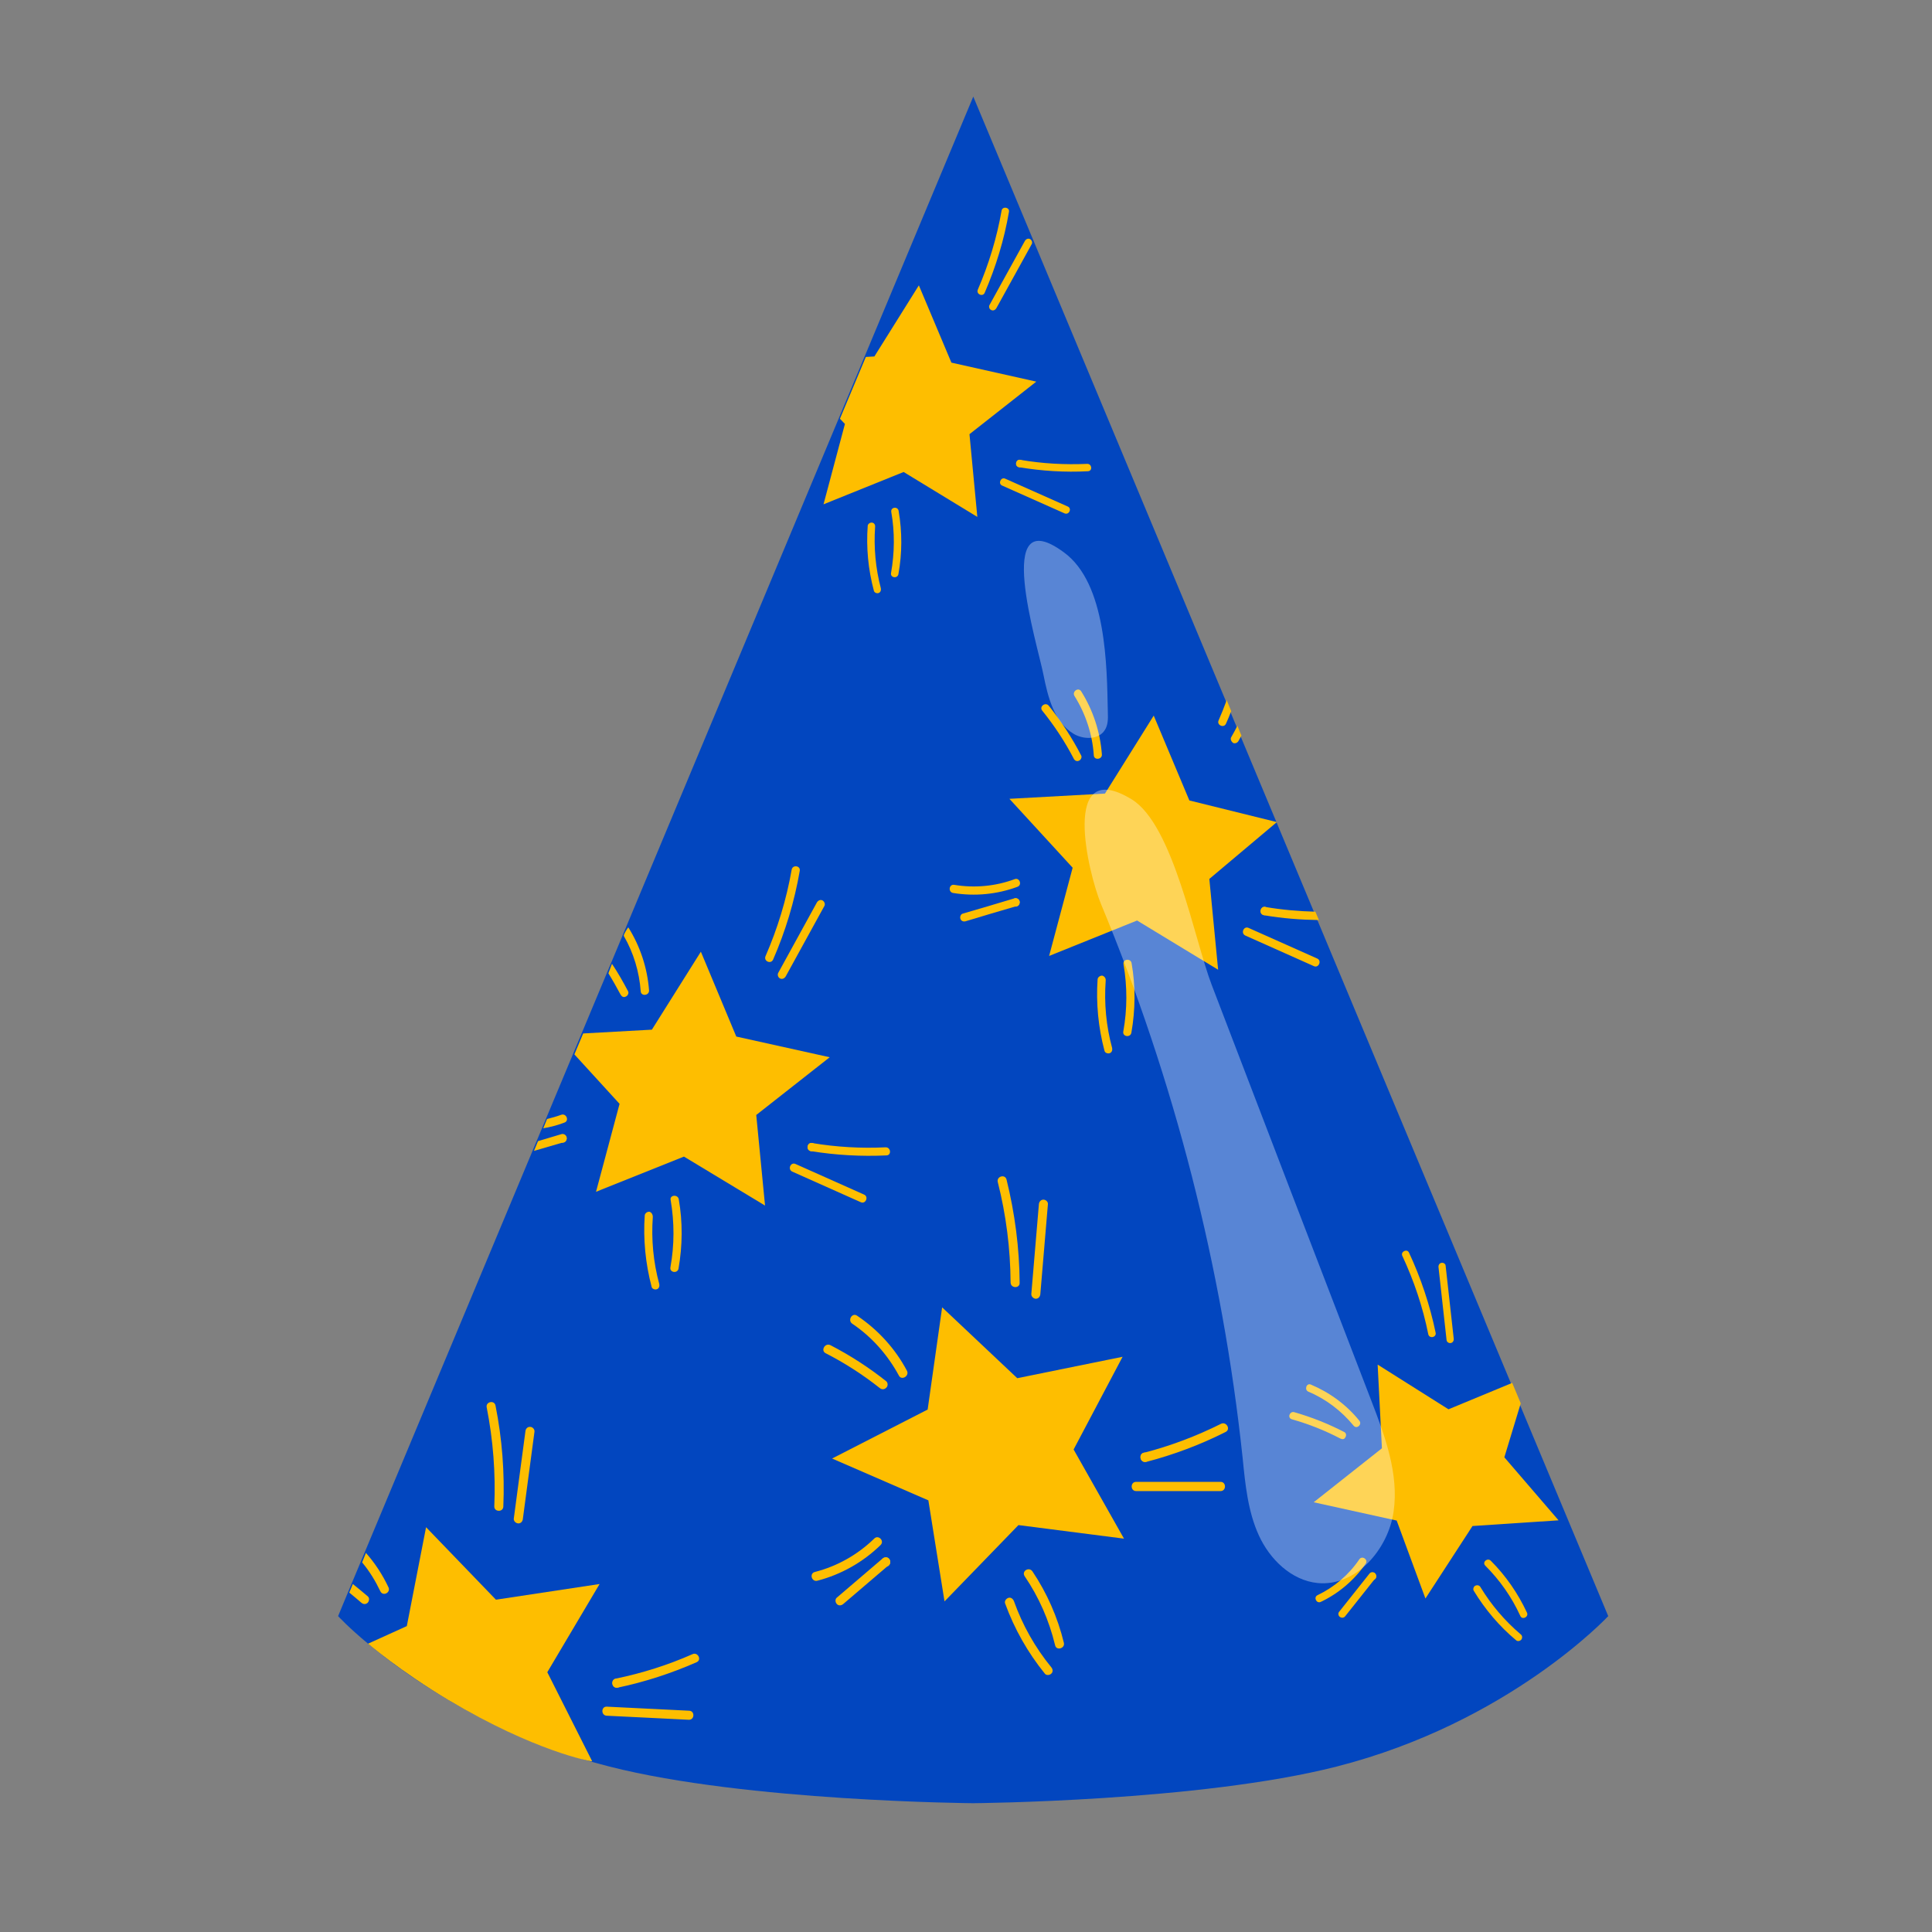 <svg width="60" height="60" viewBox="0 0 60 60" fill="none" xmlns="http://www.w3.org/2000/svg">
<rect x="0" y="0" width="60" height="60" fill="#808080" stroke="none"/>
<path d="M30.226 3L49.945 50.19C49.945 50.19 46.867 53.497 41.507 54.863C37.255 55.948 30.219 56 30.219 56C30.219 56 23.183 55.948 18.931 54.863C18.724 54.811 18.525 54.752 18.325 54.701C15.011 53.733 12.641 52.058 11.43 51.046C10.817 50.537 10.5 50.19 10.5 50.19L10.788 49.496L30.226 3Z" fill="#0246BF"/>
<path d="M29.333 49.733L31.629 47.363L34.907 47.784L33.342 45.015L34.863 42.136L31.592 42.801L29.259 40.601L28.809 43.775L25.841 45.296L28.831 46.595L29.333 49.733Z" fill="#FEBE00"/>
<path d="M32.028 40.194C32.109 39.264 32.183 38.326 32.264 37.396C32.271 37.322 32.323 37.256 32.404 37.256C32.478 37.256 32.552 37.322 32.544 37.396C32.463 38.326 32.389 39.264 32.308 40.194C32.301 40.268 32.249 40.334 32.168 40.334C32.102 40.334 32.028 40.268 32.028 40.194Z" fill="#FEBE00"/>
<path d="M31.385 39.833C31.378 38.777 31.245 37.729 30.987 36.71C30.942 36.533 31.215 36.452 31.26 36.636C31.518 37.684 31.659 38.762 31.666 39.84C31.673 40.017 31.393 40.017 31.385 39.833Z" fill="#FEBE00"/>
<path d="M27.916 42.72C27.569 42.078 27.074 41.517 26.469 41.11C26.314 41.007 26.461 40.756 26.616 40.859C27.266 41.295 27.805 41.886 28.167 42.572C28.248 42.735 27.997 42.882 27.916 42.72Z" fill="#FEBE00"/>
<path d="M27.318 43.104C26.794 42.69 26.232 42.328 25.642 42.026C25.479 41.945 25.62 41.694 25.789 41.775C26.402 42.092 26.985 42.469 27.524 42.897C27.583 42.949 27.576 43.052 27.524 43.096C27.458 43.163 27.377 43.155 27.318 43.104Z" fill="#FEBE00"/>
<path d="M27.509 48.655C27.325 48.655 27.325 48.367 27.509 48.367C27.694 48.367 27.694 48.655 27.509 48.655Z" fill="#FEBE00"/>
<path d="M27.605 48.603C27.133 49.009 26.66 49.408 26.188 49.814C26.129 49.866 26.04 49.873 25.989 49.814C25.937 49.762 25.93 49.659 25.989 49.615C26.461 49.209 26.934 48.81 27.406 48.404C27.465 48.352 27.554 48.345 27.605 48.404C27.657 48.456 27.665 48.551 27.605 48.603Z" fill="#FEBE00"/>
<path d="M27.347 47.983C26.801 48.515 26.122 48.899 25.383 49.091C25.206 49.135 25.125 48.862 25.31 48.818C26.004 48.64 26.639 48.279 27.148 47.784C27.273 47.651 27.48 47.85 27.347 47.983Z" fill="#FEBE00"/>
<path d="M32.065 48.803C32.515 49.474 32.847 50.227 33.039 51.017C33.084 51.194 32.803 51.276 32.766 51.091C32.581 50.323 32.264 49.6 31.821 48.95C31.718 48.788 31.961 48.648 32.065 48.803Z" fill="#FEBE00"/>
<path d="M31.489 49.726C31.755 50.471 32.146 51.165 32.648 51.778C32.7 51.837 32.707 51.926 32.648 51.977C32.596 52.029 32.493 52.036 32.449 51.977C31.917 51.32 31.504 50.59 31.216 49.8C31.186 49.726 31.245 49.645 31.319 49.622C31.393 49.6 31.459 49.652 31.489 49.726Z" fill="#FEBE00"/>
<path d="M35.284 46.02C36.155 46.02 37.033 46.02 37.904 46.02C38.089 46.02 38.089 46.307 37.904 46.307C37.033 46.307 36.155 46.307 35.284 46.307C35.099 46.307 35.099 46.02 35.284 46.02Z" fill="#FEBE00"/>
<path d="M35.556 45.399C35.372 45.399 35.372 45.111 35.556 45.111C35.741 45.111 35.741 45.399 35.556 45.399Z" fill="#FEBE00"/>
<path d="M35.52 45.119C36.347 44.905 37.151 44.602 37.919 44.218C38.081 44.137 38.229 44.381 38.067 44.469C37.277 44.868 36.45 45.178 35.601 45.4C35.416 45.444 35.343 45.163 35.52 45.119Z" fill="#FEBE00"/>
<path d="M18.51 37.012L21.241 35.919L23.759 37.44L23.486 34.627L25.767 32.834L22.866 32.191L21.766 29.556L20.245 31.977L18.111 32.095L17.838 32.745L19.241 34.281L18.51 37.012Z" fill="#FEBE00"/>
<path d="M24.165 30.22C24.564 29.489 24.97 28.758 25.369 28.027C25.405 27.968 25.472 27.931 25.538 27.961C25.598 27.99 25.634 28.071 25.605 28.13C25.206 28.861 24.8 29.592 24.401 30.323C24.365 30.382 24.298 30.419 24.232 30.39C24.173 30.367 24.136 30.286 24.165 30.22Z" fill="#FEBE00"/>
<path d="M23.774 29.695C24.15 28.832 24.424 27.931 24.586 27.008C24.616 26.846 24.866 26.883 24.837 27.045C24.674 27.99 24.394 28.92 24.01 29.799C23.944 29.954 23.707 29.851 23.774 29.695Z" fill="#FEBE00"/>
<path d="M19.898 30.788C19.854 30.183 19.677 29.592 19.374 29.068C19.352 29.031 19.507 28.794 19.514 28.802C19.883 29.392 20.105 30.064 20.157 30.758C20.164 30.921 19.913 30.95 19.898 30.788Z" fill="#FEBE00"/>
<path d="M19.27 30.884C19.152 30.663 19.027 30.441 18.894 30.227L19.005 29.932C19.189 30.205 19.352 30.493 19.507 30.788C19.536 30.847 19.492 30.928 19.433 30.95C19.366 30.987 19.307 30.95 19.27 30.884Z" fill="#FEBE00"/>
<path d="M17.425 35.476C17.277 35.41 17.381 35.174 17.528 35.24C17.676 35.307 17.573 35.543 17.425 35.476Z" fill="#FEBE00"/>
<path d="M17.521 35.469C17.211 35.557 16.893 35.653 16.583 35.742L16.709 35.439C16.945 35.365 17.189 35.299 17.425 35.225C17.491 35.203 17.565 35.232 17.587 35.299C17.617 35.365 17.587 35.454 17.521 35.469Z" fill="#FEBE00"/>
<path d="M17.528 34.863C17.314 34.944 17.093 35.003 16.871 35.04L16.989 34.752C17.137 34.715 17.292 34.671 17.432 34.62C17.595 34.568 17.683 34.811 17.528 34.863Z" fill="#FEBE00"/>
<path d="M21.079 37.241C21.204 37.95 21.197 38.688 21.072 39.397C21.042 39.559 20.791 39.522 20.82 39.36C20.946 38.666 20.946 37.964 20.828 37.27C20.791 37.108 21.049 37.086 21.079 37.241Z" fill="#FEBE00"/>
<path d="M20.274 37.787C20.223 38.488 20.289 39.197 20.474 39.876C20.488 39.942 20.466 40.016 20.4 40.038C20.341 40.06 20.252 40.031 20.237 39.965C20.046 39.241 19.972 38.488 20.023 37.742C20.031 37.676 20.105 37.624 20.171 37.632C20.237 37.654 20.274 37.72 20.274 37.787Z" fill="#FEBE00"/>
<path d="M24.704 36.148C25.413 36.465 26.129 36.783 26.837 37.1C26.985 37.166 26.882 37.403 26.734 37.336C26.025 37.019 25.309 36.701 24.601 36.384C24.453 36.31 24.556 36.081 24.704 36.148Z" fill="#FEBE00"/>
<path d="M25.154 35.742C25.006 35.676 25.11 35.439 25.257 35.506C25.405 35.572 25.302 35.809 25.154 35.742Z" fill="#FEBE00"/>
<path d="M25.221 35.498C25.974 35.624 26.742 35.668 27.502 35.631C27.665 35.624 27.694 35.875 27.532 35.882C26.749 35.919 25.959 35.875 25.184 35.749C25.021 35.72 25.058 35.469 25.221 35.498Z" fill="#FEBE00"/>
<path d="M18.333 54.693L18.392 54.701L16.997 51.932L18.621 49.193L15.402 49.68L13.232 47.429L12.634 50.5L11.43 51.046C11.43 51.046 12.442 51.91 13.926 52.796C16.642 54.405 18.333 54.693 18.333 54.693Z" fill="#FEBE00"/>
<path d="M15.956 47.163C16.074 46.255 16.2 45.354 16.318 44.446C16.325 44.372 16.384 44.306 16.466 44.313C16.54 44.313 16.606 44.387 16.599 44.461C16.48 45.369 16.355 46.27 16.237 47.178C16.229 47.251 16.17 47.318 16.089 47.31C16.015 47.303 15.949 47.237 15.956 47.163Z" fill="#FEBE00"/>
<path d="M15.351 46.779C15.395 45.753 15.314 44.719 15.115 43.708C15.078 43.531 15.351 43.472 15.388 43.649C15.594 44.682 15.676 45.738 15.631 46.794C15.617 46.971 15.343 46.956 15.351 46.779Z" fill="#FEBE00"/>
<path d="M11.814 49.422C11.659 49.098 11.475 48.795 11.246 48.522L11.364 48.227C11.645 48.544 11.881 48.906 12.065 49.297C12.139 49.459 11.896 49.585 11.814 49.422Z" fill="#FEBE00"/>
<path d="M11.216 49.769C11.098 49.666 10.973 49.562 10.847 49.459L10.958 49.193C11.113 49.319 11.268 49.444 11.423 49.577C11.482 49.629 11.467 49.725 11.416 49.777C11.349 49.836 11.275 49.821 11.216 49.769Z" fill="#FEBE00"/>
<path d="M18.85 53.002C19.699 53.047 20.556 53.084 21.405 53.128C21.582 53.135 21.575 53.416 21.39 53.409C20.541 53.364 19.685 53.327 18.836 53.283C18.659 53.268 18.666 52.988 18.85 53.002Z" fill="#FEBE00"/>
<path d="M19.146 52.413C18.968 52.405 18.976 52.125 19.16 52.132C19.338 52.139 19.323 52.42 19.146 52.413Z" fill="#FEBE00"/>
<path d="M19.123 52.131C19.943 51.962 20.74 51.711 21.508 51.371C21.67 51.297 21.803 51.548 21.633 51.622C20.843 51.969 20.024 52.235 19.182 52.412C19.005 52.441 18.946 52.168 19.123 52.131Z" fill="#FEBE00"/>
<path d="M32.581 29.688L35.313 28.587L37.83 30.116L37.557 27.296L39.654 25.531L36.937 24.859L35.83 22.224L34.316 24.645L31.348 24.808L33.312 26.948L32.581 29.688Z" fill="#FEBE00"/>
<path d="M38.236 22.895C38.303 22.777 38.369 22.659 38.428 22.541L38.554 22.844C38.524 22.895 38.495 22.947 38.465 23.006C38.436 23.065 38.362 23.102 38.295 23.073C38.244 23.036 38.199 22.954 38.236 22.895Z" fill="#FEBE00"/>
<path d="M37.845 22.372C37.934 22.165 38.022 21.951 38.096 21.744L38.236 22.084C38.185 22.217 38.133 22.349 38.074 22.475C38.008 22.623 37.779 22.519 37.845 22.372Z" fill="#FEBE00"/>
<path d="M33.969 23.457C33.925 22.807 33.718 22.172 33.371 21.618C33.282 21.478 33.489 21.33 33.578 21.471C33.947 22.061 34.168 22.733 34.22 23.427C34.235 23.59 33.977 23.619 33.969 23.457Z" fill="#FEBE00"/>
<path d="M33.342 23.553C33.069 23.028 32.736 22.526 32.367 22.069C32.264 21.943 32.471 21.788 32.574 21.921C32.958 22.401 33.297 22.918 33.578 23.464C33.608 23.523 33.563 23.604 33.504 23.626C33.438 23.656 33.371 23.619 33.342 23.553Z" fill="#FEBE00"/>
<path d="M31.489 28.144C31.341 28.078 31.445 27.842 31.592 27.908C31.747 27.982 31.644 28.211 31.489 28.144Z" fill="#FEBE00"/>
<path d="M31.584 28.137C31.053 28.292 30.521 28.447 29.99 28.61C29.923 28.632 29.849 28.602 29.827 28.536C29.805 28.477 29.835 28.388 29.901 28.373C30.433 28.218 30.964 28.063 31.496 27.901C31.562 27.879 31.636 27.908 31.658 27.975C31.68 28.034 31.651 28.122 31.584 28.137Z" fill="#FEBE00"/>
<path d="M31.599 27.54C30.964 27.776 30.27 27.842 29.598 27.732C29.436 27.702 29.473 27.451 29.635 27.48C30.263 27.584 30.913 27.525 31.511 27.303C31.658 27.244 31.754 27.48 31.599 27.54Z" fill="#FEBE00"/>
<path d="M35.143 29.916C35.268 30.625 35.261 31.363 35.136 32.072C35.106 32.234 34.855 32.197 34.885 32.035C35.01 31.341 35.01 30.64 34.892 29.946C34.862 29.776 35.121 29.754 35.143 29.916Z" fill="#FEBE00"/>
<path d="M34.338 30.456C34.287 31.157 34.353 31.866 34.538 32.545C34.552 32.611 34.53 32.685 34.464 32.707C34.405 32.729 34.316 32.7 34.301 32.633C34.109 31.91 34.036 31.157 34.087 30.411C34.095 30.345 34.169 30.293 34.235 30.3C34.309 30.323 34.346 30.389 34.338 30.456Z" fill="#FEBE00"/>
<path d="M38.775 28.817C39.484 29.134 40.2 29.452 40.909 29.769C41.056 29.835 40.953 30.072 40.805 30.005C40.097 29.688 39.381 29.37 38.672 29.053C38.524 28.979 38.627 28.75 38.775 28.817Z" fill="#FEBE00"/>
<path d="M39.218 28.41C39.07 28.344 39.174 28.107 39.321 28.174C39.476 28.24 39.373 28.477 39.218 28.41Z" fill="#FEBE00"/>
<path d="M39.292 28.166C39.809 28.255 40.325 28.299 40.85 28.314L40.96 28.573C40.392 28.565 39.824 28.521 39.262 28.425C39.093 28.395 39.13 28.137 39.292 28.166Z" fill="#FEBE00"/>
<path d="M25.575 15.662L28.063 14.658L30.352 16.053L30.108 13.484L32.183 11.852L29.547 11.262L28.536 8.862L27.155 11.07L26.889 11.085L26.085 13.004L26.24 13.166L25.575 15.662Z" fill="#FEBE00"/>
<path d="M30.729 9.475C31.098 8.811 31.459 8.146 31.829 7.482C31.858 7.43 31.925 7.393 31.984 7.423C32.035 7.445 32.072 7.519 32.043 7.578C31.674 8.242 31.312 8.907 30.943 9.571C30.913 9.623 30.847 9.66 30.788 9.63C30.729 9.608 30.699 9.534 30.729 9.475Z" fill="#FEBE00"/>
<path d="M30.367 8.995C30.706 8.213 30.957 7.386 31.105 6.544C31.127 6.397 31.363 6.433 31.334 6.581C31.186 7.445 30.928 8.287 30.581 9.091C30.522 9.231 30.308 9.136 30.367 8.995Z" fill="#FEBE00"/>
<path d="M27.908 15.868C28.019 16.518 28.019 17.182 27.901 17.832C27.871 17.98 27.642 17.943 27.672 17.795C27.783 17.168 27.79 16.525 27.679 15.898C27.657 15.743 27.886 15.72 27.908 15.868Z" fill="#FEBE00"/>
<path d="M27.177 16.363C27.133 17.006 27.192 17.648 27.355 18.268C27.369 18.327 27.347 18.393 27.288 18.416C27.236 18.438 27.155 18.408 27.14 18.349C26.963 17.692 26.897 17.006 26.948 16.326C26.956 16.267 27.022 16.223 27.081 16.23C27.148 16.238 27.185 16.297 27.177 16.363Z" fill="#FEBE00"/>
<path d="M31.216 14.865C31.865 15.153 32.508 15.441 33.157 15.729C33.298 15.787 33.202 16.002 33.061 15.943C32.412 15.655 31.769 15.367 31.12 15.079C30.987 15.02 31.083 14.806 31.216 14.865Z" fill="#FEBE00"/>
<path d="M31.622 14.503C31.482 14.444 31.578 14.229 31.718 14.289C31.851 14.348 31.762 14.562 31.622 14.503Z" fill="#FEBE00"/>
<path d="M31.688 14.281C32.375 14.399 33.069 14.436 33.763 14.406C33.91 14.399 33.94 14.628 33.785 14.635C33.069 14.672 32.353 14.628 31.651 14.51C31.504 14.48 31.541 14.251 31.688 14.281Z" fill="#FEBE00"/>
<path d="M44.268 49.643L45.73 47.392L48.402 47.215L46.719 45.258L47.228 43.582L46.963 42.947L44.984 43.767L42.784 42.379L42.917 44.978L40.798 46.654L43.375 47.222L44.268 49.643Z" fill="#FEBE00"/>
<path d="M44.925 41.619C44.844 40.866 44.755 40.113 44.674 39.352C44.667 39.294 44.704 39.227 44.763 39.22C44.822 39.205 44.895 39.249 44.895 39.308C44.977 40.061 45.065 40.814 45.147 41.575C45.154 41.634 45.117 41.7 45.058 41.708C45.006 41.722 44.932 41.685 44.925 41.619Z" fill="#FEBE00"/>
<path d="M44.356 41.434C44.187 40.592 43.913 39.78 43.552 39.005C43.485 38.872 43.699 38.769 43.758 38.902C44.127 39.692 44.408 40.533 44.585 41.39C44.615 41.537 44.386 41.582 44.356 41.434Z" fill="#FEBE00"/>
<path d="M42.038 44.276C41.662 43.819 41.182 43.45 40.636 43.221C40.495 43.162 40.577 42.94 40.709 42.999C41.293 43.243 41.817 43.627 42.215 44.121C42.312 44.239 42.134 44.395 42.038 44.276Z" fill="#FEBE00"/>
<path d="M41.625 44.675C41.145 44.424 40.643 44.225 40.119 44.077C39.971 44.033 40.053 43.819 40.193 43.856C40.732 44.011 41.256 44.218 41.751 44.476C41.81 44.505 41.817 44.587 41.78 44.638C41.751 44.705 41.684 44.705 41.625 44.675Z" fill="#FEBE00"/>
<path d="M42.651 49.067C42.504 49.097 42.459 48.868 42.607 48.839C42.755 48.809 42.799 49.038 42.651 49.067Z" fill="#FEBE00"/>
<path d="M42.718 49.008C42.408 49.399 42.09 49.798 41.78 50.189C41.743 50.241 41.677 50.256 41.618 50.219C41.566 50.189 41.544 50.108 41.588 50.056C41.898 49.665 42.216 49.267 42.526 48.875C42.563 48.824 42.629 48.809 42.688 48.846C42.733 48.883 42.755 48.964 42.718 49.008Z" fill="#FEBE00"/>
<path d="M42.415 48.558C42.061 49.068 41.581 49.481 41.02 49.747C40.887 49.813 40.783 49.607 40.916 49.54C41.441 49.289 41.891 48.905 42.216 48.425C42.304 48.3 42.496 48.433 42.415 48.558Z" fill="#FEBE00"/>
<path d="M46.298 48.47C46.763 48.935 47.14 49.481 47.42 50.079C47.487 50.212 47.273 50.323 47.214 50.182C46.948 49.599 46.579 49.075 46.129 48.625C46.018 48.514 46.195 48.366 46.298 48.47Z" fill="#FEBE00"/>
<path d="M45.981 49.296C46.313 49.843 46.734 50.337 47.221 50.751C47.273 50.787 47.287 50.854 47.251 50.913C47.221 50.957 47.14 50.987 47.088 50.943C46.564 50.507 46.121 49.983 45.767 49.4C45.737 49.348 45.767 49.267 45.818 49.245C45.885 49.215 45.951 49.237 45.981 49.296Z" fill="#FEBE00"/>
<path opacity="0.34" d="M42.585 43.493C43.013 44.601 43.449 45.775 43.279 46.948C43.109 48.122 42.112 49.274 40.924 49.163C40.104 49.082 39.432 48.425 39.093 47.679C38.753 46.934 38.672 46.092 38.591 45.273C37.963 39.367 36.472 33.556 34.191 28.071C33.8 27.133 32.913 23.464 35.143 24.823C36.443 25.613 37.099 29.208 37.631 30.588C39.277 34.893 40.931 39.197 42.585 43.493Z" fill="white"/>
<path opacity="0.34" d="M34.405 22.136C34.412 22.321 34.412 22.52 34.309 22.675C34.117 22.978 33.652 22.971 33.349 22.793C32.736 22.432 32.544 21.649 32.404 20.948C32.22 20.01 30.817 15.514 33.039 17.153C34.368 18.12 34.375 20.689 34.405 22.136Z" fill="white"/>
</svg>
